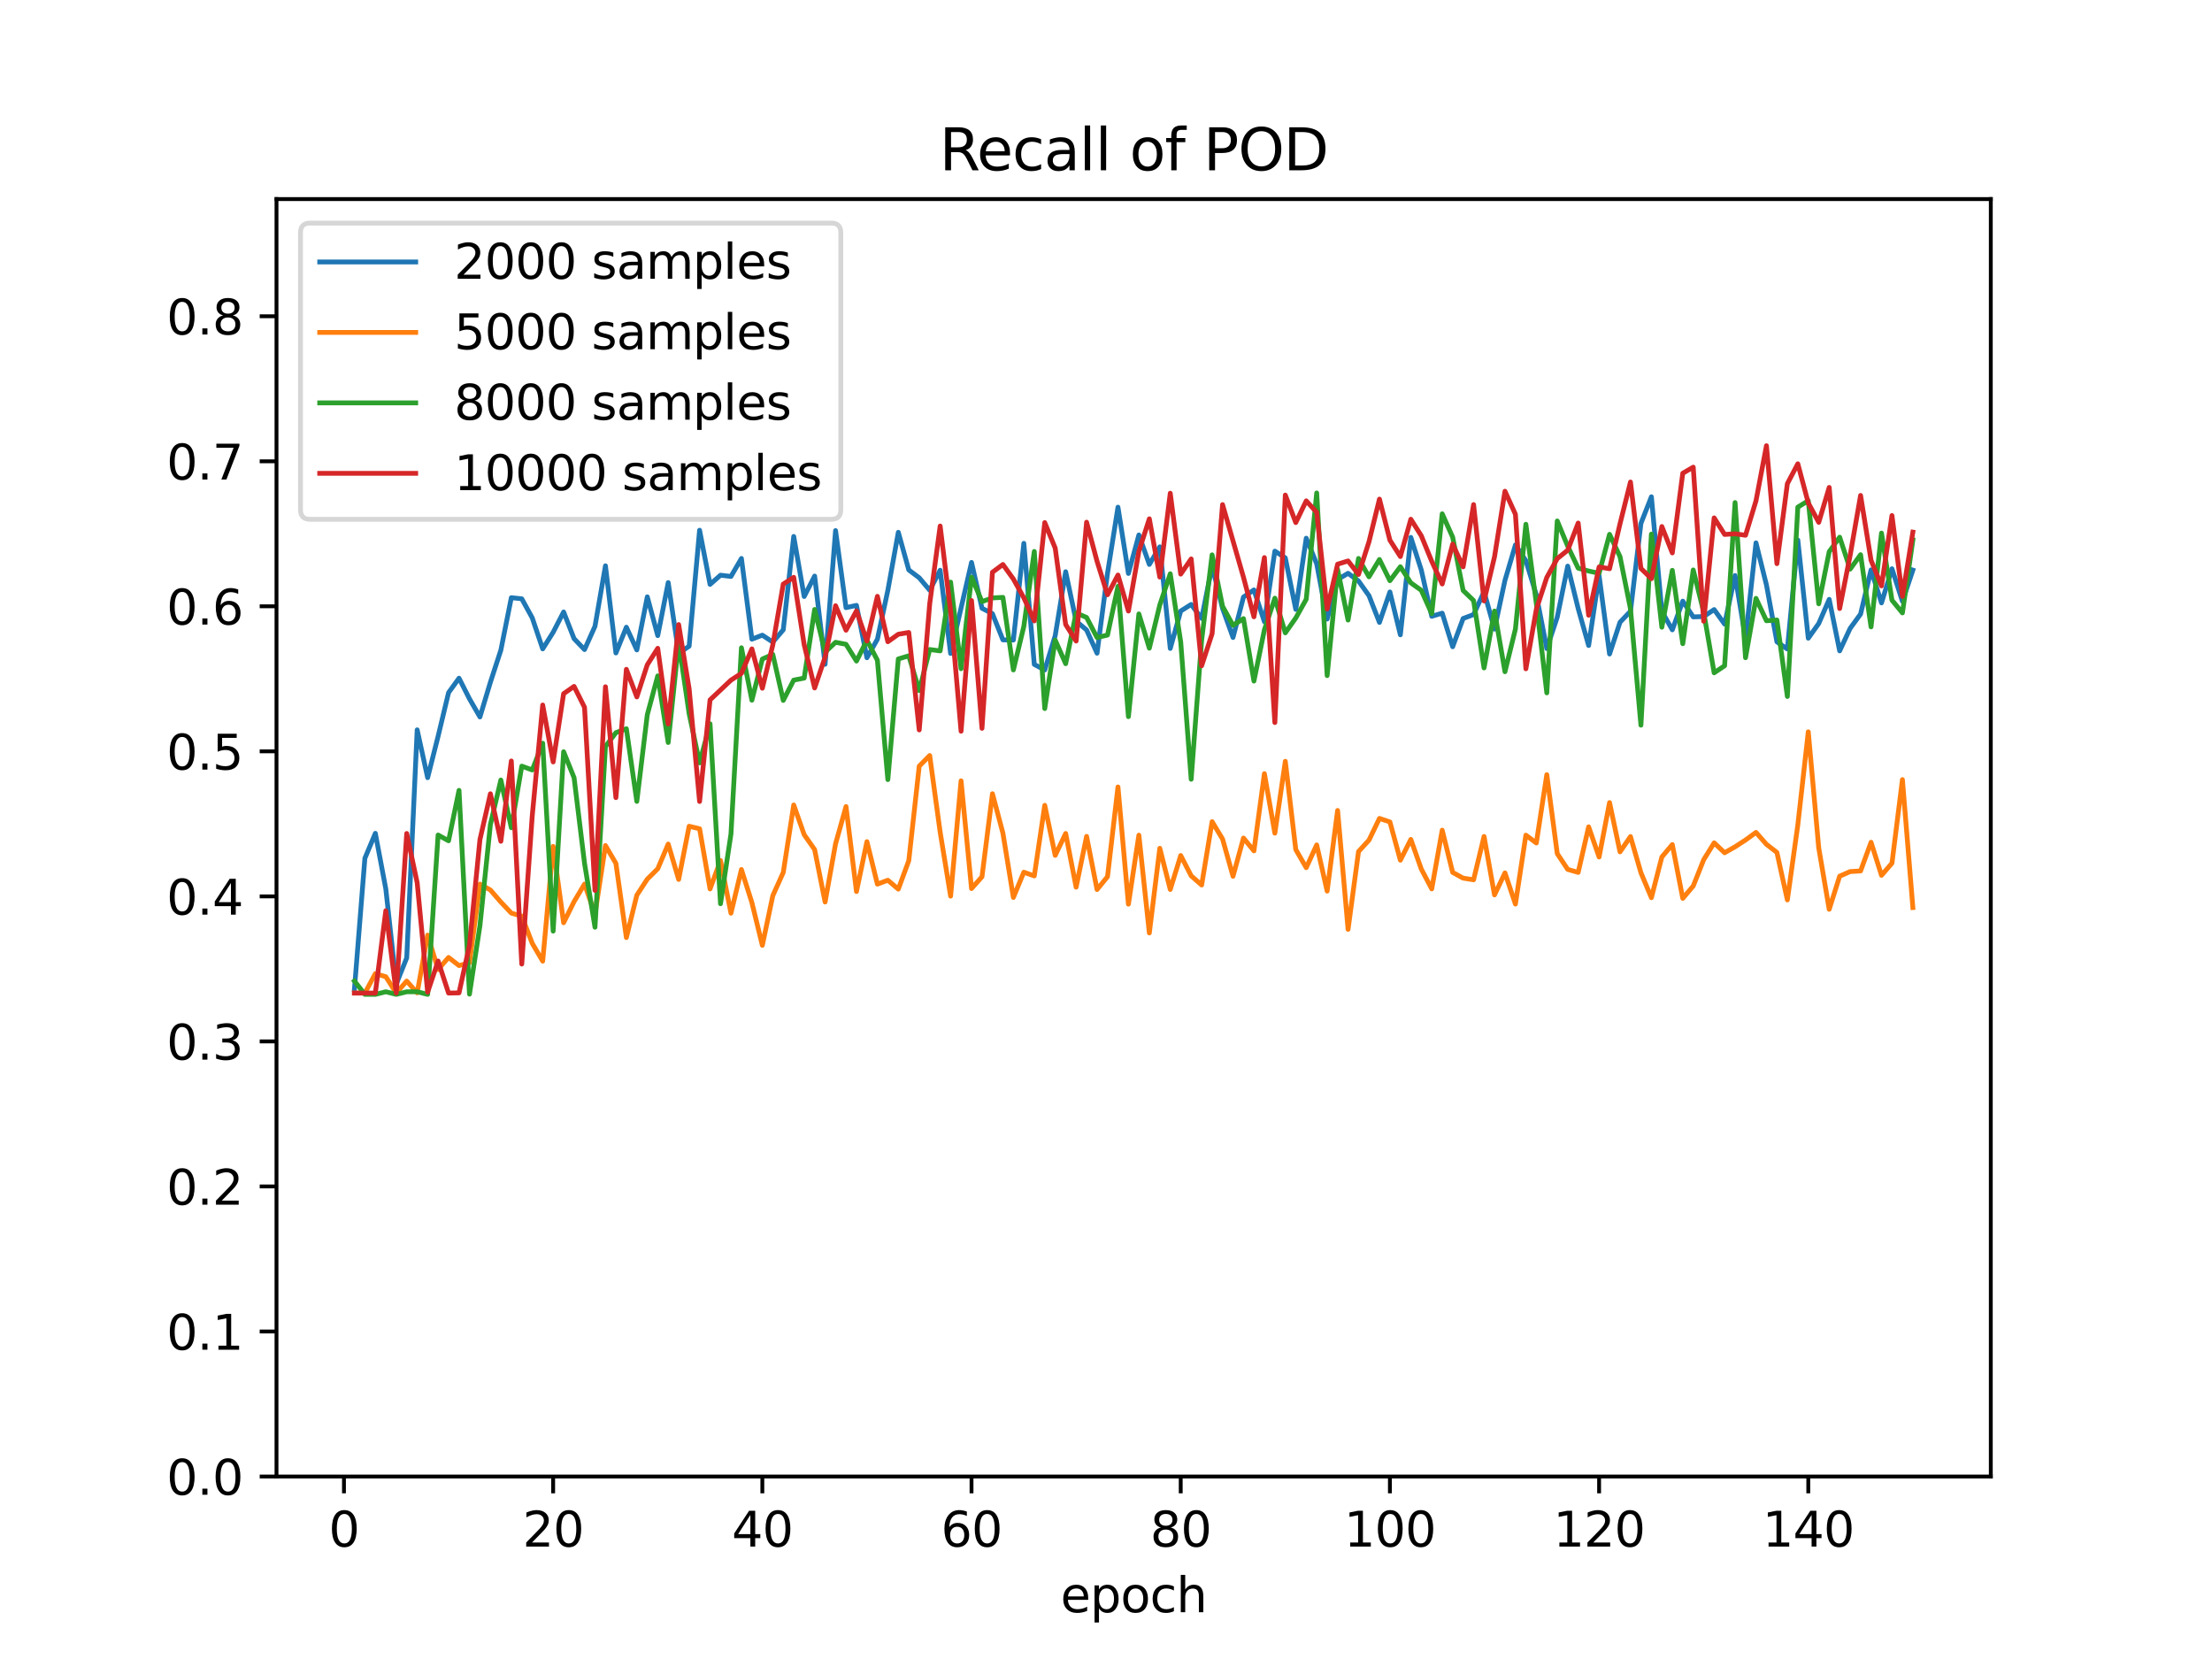<?xml version="1.0" encoding="utf-8" standalone="no"?>
<!DOCTYPE svg PUBLIC "-//W3C//DTD SVG 1.1//EN"
  "http://www.w3.org/Graphics/SVG/1.1/DTD/svg11.dtd">
<svg xmlns:xlink="http://www.w3.org/1999/xlink" width="460.8pt" height="345.6pt" viewBox="0 0 460.8 345.6" xmlns="http://www.w3.org/2000/svg" version="1.1">
 <defs>
  <style type="text/css">*{stroke-linejoin: round; stroke-linecap: butt}</style>
 </defs>
 <g id="figure_1">
  <g id="patch_1">
   <path d="M 0 345.6 
L 460.8 345.6 
L 460.8 0 
L 0 0 
z
" style="fill: #ffffff"/>
  </g>
  <g id="axes_1">
   <g id="patch_2">
    <path d="M 57.6 307.584 
L 414.72 307.584 
L 414.72 41.472 
L 57.6 41.472 
z
" style="fill: #ffffff"/>
   </g>
   <g id="matplotlib.axis_1">
    <g id="xtick_1">
     <g id="line2d_1">
      <defs>
       <path id="m20393d46fd" d="M 0 0 
L 0 3.5 
" style="stroke: #000000; stroke-width: 0.8"/>
      </defs>
      <g>
       <use xlink:href="#m20393d46fd" x="71.654" y="307.584" style="stroke: #000000; stroke-width: 0.8"/>
      </g>
     </g>
     <g id="text_1">
      <!-- 0 -->
      <g transform="translate(68.473 322.182) scale(0.1 -0.1)">
       <defs>
        <path id="DejaVuSans-30" d="M 2034 4250 
Q 1547 4250 1301 3770 
Q 1056 3291 1056 2328 
Q 1056 1369 1301 889 
Q 1547 409 2034 409 
Q 2525 409 2770 889 
Q 3016 1369 3016 2328 
Q 3016 3291 2770 3770 
Q 2525 4250 2034 4250 
z
M 2034 4750 
Q 2819 4750 3233 4129 
Q 3647 3509 3647 2328 
Q 3647 1150 3233 529 
Q 2819 -91 2034 -91 
Q 1250 -91 836 529 
Q 422 1150 422 2328 
Q 422 3509 836 4129 
Q 1250 4750 2034 4750 
z
" transform="scale(0.016)"/>
       </defs>
       <use xlink:href="#DejaVuSans-30"/>
      </g>
     </g>
    </g>
    <g id="xtick_2">
     <g id="line2d_2">
      <g>
       <use xlink:href="#m20393d46fd" x="115.232" y="307.584" style="stroke: #000000; stroke-width: 0.8"/>
      </g>
     </g>
     <g id="text_2">
      <!-- 20 -->
      <g transform="translate(108.869 322.182) scale(0.1 -0.1)">
       <defs>
        <path id="DejaVuSans-32" d="M 1228 531 
L 3431 531 
L 3431 0 
L 469 0 
L 469 531 
Q 828 903 1448 1529 
Q 2069 2156 2228 2338 
Q 2531 2678 2651 2914 
Q 2772 3150 2772 3378 
Q 2772 3750 2511 3984 
Q 2250 4219 1831 4219 
Q 1534 4219 1204 4116 
Q 875 4013 500 3803 
L 500 4441 
Q 881 4594 1212 4672 
Q 1544 4750 1819 4750 
Q 2544 4750 2975 4387 
Q 3406 4025 3406 3419 
Q 3406 3131 3298 2873 
Q 3191 2616 2906 2266 
Q 2828 2175 2409 1742 
Q 1991 1309 1228 531 
z
" transform="scale(0.016)"/>
       </defs>
       <use xlink:href="#DejaVuSans-32"/>
       <use xlink:href="#DejaVuSans-30" x="63.623"/>
      </g>
     </g>
    </g>
    <g id="xtick_3">
     <g id="line2d_3">
      <g>
       <use xlink:href="#m20393d46fd" x="158.809" y="307.584" style="stroke: #000000; stroke-width: 0.8"/>
      </g>
     </g>
     <g id="text_3">
      <!-- 40 -->
      <g transform="translate(152.447 322.182) scale(0.1 -0.1)">
       <defs>
        <path id="DejaVuSans-34" d="M 2419 4116 
L 825 1625 
L 2419 1625 
L 2419 4116 
z
M 2253 4666 
L 3047 4666 
L 3047 1625 
L 3713 1625 
L 3713 1100 
L 3047 1100 
L 3047 0 
L 2419 0 
L 2419 1100 
L 313 1100 
L 313 1709 
L 2253 4666 
z
" transform="scale(0.016)"/>
       </defs>
       <use xlink:href="#DejaVuSans-34"/>
       <use xlink:href="#DejaVuSans-30" x="63.623"/>
      </g>
     </g>
    </g>
    <g id="xtick_4">
     <g id="line2d_4">
      <g>
       <use xlink:href="#m20393d46fd" x="202.387" y="307.584" style="stroke: #000000; stroke-width: 0.8"/>
      </g>
     </g>
     <g id="text_4">
      <!-- 60 -->
      <g transform="translate(196.025 322.182) scale(0.1 -0.1)">
       <defs>
        <path id="DejaVuSans-36" d="M 2113 2584 
Q 1688 2584 1439 2293 
Q 1191 2003 1191 1497 
Q 1191 994 1439 701 
Q 1688 409 2113 409 
Q 2538 409 2786 701 
Q 3034 994 3034 1497 
Q 3034 2003 2786 2293 
Q 2538 2584 2113 2584 
z
M 3366 4563 
L 3366 3988 
Q 3128 4100 2886 4159 
Q 2644 4219 2406 4219 
Q 1781 4219 1451 3797 
Q 1122 3375 1075 2522 
Q 1259 2794 1537 2939 
Q 1816 3084 2150 3084 
Q 2853 3084 3261 2657 
Q 3669 2231 3669 1497 
Q 3669 778 3244 343 
Q 2819 -91 2113 -91 
Q 1303 -91 875 529 
Q 447 1150 447 2328 
Q 447 3434 972 4092 
Q 1497 4750 2381 4750 
Q 2619 4750 2861 4703 
Q 3103 4656 3366 4563 
z
" transform="scale(0.016)"/>
       </defs>
       <use xlink:href="#DejaVuSans-36"/>
       <use xlink:href="#DejaVuSans-30" x="63.623"/>
      </g>
     </g>
    </g>
    <g id="xtick_5">
     <g id="line2d_5">
      <g>
       <use xlink:href="#m20393d46fd" x="245.965" y="307.584" style="stroke: #000000; stroke-width: 0.8"/>
      </g>
     </g>
     <g id="text_5">
      <!-- 80 -->
      <g transform="translate(239.603 322.182) scale(0.1 -0.1)">
       <defs>
        <path id="DejaVuSans-38" d="M 2034 2216 
Q 1584 2216 1326 1975 
Q 1069 1734 1069 1313 
Q 1069 891 1326 650 
Q 1584 409 2034 409 
Q 2484 409 2743 651 
Q 3003 894 3003 1313 
Q 3003 1734 2745 1975 
Q 2488 2216 2034 2216 
z
M 1403 2484 
Q 997 2584 770 2862 
Q 544 3141 544 3541 
Q 544 4100 942 4425 
Q 1341 4750 2034 4750 
Q 2731 4750 3128 4425 
Q 3525 4100 3525 3541 
Q 3525 3141 3298 2862 
Q 3072 2584 2669 2484 
Q 3125 2378 3379 2068 
Q 3634 1759 3634 1313 
Q 3634 634 3220 271 
Q 2806 -91 2034 -91 
Q 1263 -91 848 271 
Q 434 634 434 1313 
Q 434 1759 690 2068 
Q 947 2378 1403 2484 
z
M 1172 3481 
Q 1172 3119 1398 2916 
Q 1625 2713 2034 2713 
Q 2441 2713 2670 2916 
Q 2900 3119 2900 3481 
Q 2900 3844 2670 4047 
Q 2441 4250 2034 4250 
Q 1625 4250 1398 4047 
Q 1172 3844 1172 3481 
z
" transform="scale(0.016)"/>
       </defs>
       <use xlink:href="#DejaVuSans-38"/>
       <use xlink:href="#DejaVuSans-30" x="63.623"/>
      </g>
     </g>
    </g>
    <g id="xtick_6">
     <g id="line2d_6">
      <g>
       <use xlink:href="#m20393d46fd" x="289.543" y="307.584" style="stroke: #000000; stroke-width: 0.8"/>
      </g>
     </g>
     <g id="text_6">
      <!-- 100 -->
      <g transform="translate(279.999 322.182) scale(0.1 -0.1)">
       <defs>
        <path id="DejaVuSans-31" d="M 794 531 
L 1825 531 
L 1825 4091 
L 703 3866 
L 703 4441 
L 1819 4666 
L 2450 4666 
L 2450 531 
L 3481 531 
L 3481 0 
L 794 0 
L 794 531 
z
" transform="scale(0.016)"/>
       </defs>
       <use xlink:href="#DejaVuSans-31"/>
       <use xlink:href="#DejaVuSans-30" x="63.623"/>
       <use xlink:href="#DejaVuSans-30" x="127.246"/>
      </g>
     </g>
    </g>
    <g id="xtick_7">
     <g id="line2d_7">
      <g>
       <use xlink:href="#m20393d46fd" x="333.121" y="307.584" style="stroke: #000000; stroke-width: 0.8"/>
      </g>
     </g>
     <g id="text_7">
      <!-- 120 -->
      <g transform="translate(323.577 322.182) scale(0.1 -0.1)">
       <use xlink:href="#DejaVuSans-31"/>
       <use xlink:href="#DejaVuSans-32" x="63.623"/>
       <use xlink:href="#DejaVuSans-30" x="127.246"/>
      </g>
     </g>
    </g>
    <g id="xtick_8">
     <g id="line2d_8">
      <g>
       <use xlink:href="#m20393d46fd" x="376.698" y="307.584" style="stroke: #000000; stroke-width: 0.8"/>
      </g>
     </g>
     <g id="text_8">
      <!-- 140 -->
      <g transform="translate(367.155 322.182) scale(0.1 -0.1)">
       <use xlink:href="#DejaVuSans-31"/>
       <use xlink:href="#DejaVuSans-34" x="63.623"/>
       <use xlink:href="#DejaVuSans-30" x="127.246"/>
      </g>
     </g>
    </g>
    <g id="text_9">
     <!-- epoch -->
     <g transform="translate(220.932 335.861) scale(0.1 -0.1)">
      <defs>
       <path id="DejaVuSans-65" d="M 3597 1894 
L 3597 1613 
L 953 1613 
Q 991 1019 1311 708 
Q 1631 397 2203 397 
Q 2534 397 2845 478 
Q 3156 559 3463 722 
L 3463 178 
Q 3153 47 2828 -22 
Q 2503 -91 2169 -91 
Q 1331 -91 842 396 
Q 353 884 353 1716 
Q 353 2575 817 3079 
Q 1281 3584 2069 3584 
Q 2775 3584 3186 3129 
Q 3597 2675 3597 1894 
z
M 3022 2063 
Q 3016 2534 2758 2815 
Q 2500 3097 2075 3097 
Q 1594 3097 1305 2825 
Q 1016 2553 972 2059 
L 3022 2063 
z
" transform="scale(0.016)"/>
       <path id="DejaVuSans-70" d="M 1159 525 
L 1159 -1331 
L 581 -1331 
L 581 3500 
L 1159 3500 
L 1159 2969 
Q 1341 3281 1617 3432 
Q 1894 3584 2278 3584 
Q 2916 3584 3314 3078 
Q 3713 2572 3713 1747 
Q 3713 922 3314 415 
Q 2916 -91 2278 -91 
Q 1894 -91 1617 61 
Q 1341 213 1159 525 
z
M 3116 1747 
Q 3116 2381 2855 2742 
Q 2594 3103 2138 3103 
Q 1681 3103 1420 2742 
Q 1159 2381 1159 1747 
Q 1159 1113 1420 752 
Q 1681 391 2138 391 
Q 2594 391 2855 752 
Q 3116 1113 3116 1747 
z
" transform="scale(0.016)"/>
       <path id="DejaVuSans-6f" d="M 1959 3097 
Q 1497 3097 1228 2736 
Q 959 2375 959 1747 
Q 959 1119 1226 758 
Q 1494 397 1959 397 
Q 2419 397 2687 759 
Q 2956 1122 2956 1747 
Q 2956 2369 2687 2733 
Q 2419 3097 1959 3097 
z
M 1959 3584 
Q 2709 3584 3137 3096 
Q 3566 2609 3566 1747 
Q 3566 888 3137 398 
Q 2709 -91 1959 -91 
Q 1206 -91 779 398 
Q 353 888 353 1747 
Q 353 2609 779 3096 
Q 1206 3584 1959 3584 
z
" transform="scale(0.016)"/>
       <path id="DejaVuSans-63" d="M 3122 3366 
L 3122 2828 
Q 2878 2963 2633 3030 
Q 2388 3097 2138 3097 
Q 1578 3097 1268 2742 
Q 959 2388 959 1747 
Q 959 1106 1268 751 
Q 1578 397 2138 397 
Q 2388 397 2633 464 
Q 2878 531 3122 666 
L 3122 134 
Q 2881 22 2623 -34 
Q 2366 -91 2075 -91 
Q 1284 -91 818 406 
Q 353 903 353 1747 
Q 353 2603 823 3093 
Q 1294 3584 2113 3584 
Q 2378 3584 2631 3529 
Q 2884 3475 3122 3366 
z
" transform="scale(0.016)"/>
       <path id="DejaVuSans-68" d="M 3513 2113 
L 3513 0 
L 2938 0 
L 2938 2094 
Q 2938 2591 2744 2837 
Q 2550 3084 2163 3084 
Q 1697 3084 1428 2787 
Q 1159 2491 1159 1978 
L 1159 0 
L 581 0 
L 581 4863 
L 1159 4863 
L 1159 2956 
Q 1366 3272 1645 3428 
Q 1925 3584 2291 3584 
Q 2894 3584 3203 3211 
Q 3513 2838 3513 2113 
z
" transform="scale(0.016)"/>
      </defs>
      <use xlink:href="#DejaVuSans-65"/>
      <use xlink:href="#DejaVuSans-70" x="61.523"/>
      <use xlink:href="#DejaVuSans-6f" x="125"/>
      <use xlink:href="#DejaVuSans-63" x="186.182"/>
      <use xlink:href="#DejaVuSans-68" x="241.162"/>
     </g>
    </g>
   </g>
   <g id="matplotlib.axis_2">
    <g id="ytick_1">
     <g id="line2d_9">
      <defs>
       <path id="m2e37cea7d6" d="M 0 0 
L -3.5 0 
" style="stroke: #000000; stroke-width: 0.8"/>
      </defs>
      <g>
       <use xlink:href="#m2e37cea7d6" x="57.6" y="307.584" style="stroke: #000000; stroke-width: 0.8"/>
      </g>
     </g>
     <g id="text_10">
      <!-- 0.0 -->
      <g transform="translate(34.697 311.383) scale(0.1 -0.1)">
       <defs>
        <path id="DejaVuSans-2e" d="M 684 794 
L 1344 794 
L 1344 0 
L 684 0 
L 684 794 
z
" transform="scale(0.016)"/>
       </defs>
       <use xlink:href="#DejaVuSans-30"/>
       <use xlink:href="#DejaVuSans-2e" x="63.623"/>
       <use xlink:href="#DejaVuSans-30" x="95.41"/>
      </g>
     </g>
    </g>
    <g id="ytick_2">
     <g id="line2d_10">
      <g>
       <use xlink:href="#m2e37cea7d6" x="57.6" y="277.371" style="stroke: #000000; stroke-width: 0.8"/>
      </g>
     </g>
     <g id="text_11">
      <!-- 0.1 -->
      <g transform="translate(34.697 281.17) scale(0.1 -0.1)">
       <use xlink:href="#DejaVuSans-30"/>
       <use xlink:href="#DejaVuSans-2e" x="63.623"/>
       <use xlink:href="#DejaVuSans-31" x="95.41"/>
      </g>
     </g>
    </g>
    <g id="ytick_3">
     <g id="line2d_11">
      <g>
       <use xlink:href="#m2e37cea7d6" x="57.6" y="247.158" style="stroke: #000000; stroke-width: 0.8"/>
      </g>
     </g>
     <g id="text_12">
      <!-- 0.2 -->
      <g transform="translate(34.697 250.957) scale(0.1 -0.1)">
       <use xlink:href="#DejaVuSans-30"/>
       <use xlink:href="#DejaVuSans-2e" x="63.623"/>
       <use xlink:href="#DejaVuSans-32" x="95.41"/>
      </g>
     </g>
    </g>
    <g id="ytick_4">
     <g id="line2d_12">
      <g>
       <use xlink:href="#m2e37cea7d6" x="57.6" y="216.945" style="stroke: #000000; stroke-width: 0.8"/>
      </g>
     </g>
     <g id="text_13">
      <!-- 0.3 -->
      <g transform="translate(34.697 220.744) scale(0.1 -0.1)">
       <defs>
        <path id="DejaVuSans-33" d="M 2597 2516 
Q 3050 2419 3304 2112 
Q 3559 1806 3559 1356 
Q 3559 666 3084 287 
Q 2609 -91 1734 -91 
Q 1441 -91 1130 -33 
Q 819 25 488 141 
L 488 750 
Q 750 597 1062 519 
Q 1375 441 1716 441 
Q 2309 441 2620 675 
Q 2931 909 2931 1356 
Q 2931 1769 2642 2001 
Q 2353 2234 1838 2234 
L 1294 2234 
L 1294 2753 
L 1863 2753 
Q 2328 2753 2575 2939 
Q 2822 3125 2822 3475 
Q 2822 3834 2567 4026 
Q 2313 4219 1838 4219 
Q 1578 4219 1281 4162 
Q 984 4106 628 3988 
L 628 4550 
Q 988 4650 1302 4700 
Q 1616 4750 1894 4750 
Q 2613 4750 3031 4423 
Q 3450 4097 3450 3541 
Q 3450 3153 3228 2886 
Q 3006 2619 2597 2516 
z
" transform="scale(0.016)"/>
       </defs>
       <use xlink:href="#DejaVuSans-30"/>
       <use xlink:href="#DejaVuSans-2e" x="63.623"/>
       <use xlink:href="#DejaVuSans-33" x="95.41"/>
      </g>
     </g>
    </g>
    <g id="ytick_5">
     <g id="line2d_13">
      <g>
       <use xlink:href="#m2e37cea7d6" x="57.6" y="186.732" style="stroke: #000000; stroke-width: 0.8"/>
      </g>
     </g>
     <g id="text_14">
      <!-- 0.4 -->
      <g transform="translate(34.697 190.532) scale(0.1 -0.1)">
       <use xlink:href="#DejaVuSans-30"/>
       <use xlink:href="#DejaVuSans-2e" x="63.623"/>
       <use xlink:href="#DejaVuSans-34" x="95.41"/>
      </g>
     </g>
    </g>
    <g id="ytick_6">
     <g id="line2d_14">
      <g>
       <use xlink:href="#m2e37cea7d6" x="57.6" y="156.519" style="stroke: #000000; stroke-width: 0.8"/>
      </g>
     </g>
     <g id="text_15">
      <!-- 0.5 -->
      <g transform="translate(34.697 160.319) scale(0.1 -0.1)">
       <defs>
        <path id="DejaVuSans-35" d="M 691 4666 
L 3169 4666 
L 3169 4134 
L 1269 4134 
L 1269 2991 
Q 1406 3038 1543 3061 
Q 1681 3084 1819 3084 
Q 2600 3084 3056 2656 
Q 3513 2228 3513 1497 
Q 3513 744 3044 326 
Q 2575 -91 1722 -91 
Q 1428 -91 1123 -41 
Q 819 9 494 109 
L 494 744 
Q 775 591 1075 516 
Q 1375 441 1709 441 
Q 2250 441 2565 725 
Q 2881 1009 2881 1497 
Q 2881 1984 2565 2268 
Q 2250 2553 1709 2553 
Q 1456 2553 1204 2497 
Q 953 2441 691 2322 
L 691 4666 
z
" transform="scale(0.016)"/>
       </defs>
       <use xlink:href="#DejaVuSans-30"/>
       <use xlink:href="#DejaVuSans-2e" x="63.623"/>
       <use xlink:href="#DejaVuSans-35" x="95.41"/>
      </g>
     </g>
    </g>
    <g id="ytick_7">
     <g id="line2d_15">
      <g>
       <use xlink:href="#m2e37cea7d6" x="57.6" y="126.306" style="stroke: #000000; stroke-width: 0.8"/>
      </g>
     </g>
     <g id="text_16">
      <!-- 0.6 -->
      <g transform="translate(34.697 130.106) scale(0.1 -0.1)">
       <use xlink:href="#DejaVuSans-30"/>
       <use xlink:href="#DejaVuSans-2e" x="63.623"/>
       <use xlink:href="#DejaVuSans-36" x="95.41"/>
      </g>
     </g>
    </g>
    <g id="ytick_8">
     <g id="line2d_16">
      <g>
       <use xlink:href="#m2e37cea7d6" x="57.6" y="96.094" style="stroke: #000000; stroke-width: 0.8"/>
      </g>
     </g>
     <g id="text_17">
      <!-- 0.7 -->
      <g transform="translate(34.697 99.893) scale(0.1 -0.1)">
       <defs>
        <path id="DejaVuSans-37" d="M 525 4666 
L 3525 4666 
L 3525 4397 
L 1831 0 
L 1172 0 
L 2766 4134 
L 525 4134 
L 525 4666 
z
" transform="scale(0.016)"/>
       </defs>
       <use xlink:href="#DejaVuSans-30"/>
       <use xlink:href="#DejaVuSans-2e" x="63.623"/>
       <use xlink:href="#DejaVuSans-37" x="95.41"/>
      </g>
     </g>
    </g>
    <g id="ytick_9">
     <g id="line2d_17">
      <g>
       <use xlink:href="#m2e37cea7d6" x="57.6" y="65.881" style="stroke: #000000; stroke-width: 0.8"/>
      </g>
     </g>
     <g id="text_18">
      <!-- 0.8 -->
      <g transform="translate(34.697 69.68) scale(0.1 -0.1)">
       <use xlink:href="#DejaVuSans-30"/>
       <use xlink:href="#DejaVuSans-2e" x="63.623"/>
       <use xlink:href="#DejaVuSans-38" x="95.41"/>
      </g>
     </g>
    </g>
   </g>
   <g id="line2d_18">
    <path d="M 73.833 206.092 
L 76.012 178.797 
L 78.191 173.595 
L 80.369 185.167 
L 82.548 204.988 
L 84.727 199.542 
L 86.906 152.038 
L 89.085 162.006 
L 91.264 153.387 
L 93.443 144.291 
L 95.622 141.279 
L 97.801 145.581 
L 99.979 149.357 
L 102.158 142.122 
L 104.337 135.436 
L 106.516 124.507 
L 108.695 124.742 
L 110.874 128.71 
L 113.053 135.177 
L 115.232 131.714 
L 117.411 127.485 
L 119.589 133.048 
L 121.768 135.32 
L 123.947 130.462 
L 126.126 117.863 
L 128.305 136.024 
L 130.484 130.658 
L 132.663 135.392 
L 134.842 124.334 
L 137.021 132.412 
L 139.199 121.362 
L 141.378 136.107 
L 143.557 134.611 
L 145.736 110.455 
L 147.915 121.742 
L 150.094 119.823 
L 152.273 120.083 
L 154.452 116.336 
L 156.631 133.155 
L 158.809 132.315 
L 160.988 133.757 
L 163.167 131.2 
L 165.346 111.752 
L 167.525 124.263 
L 169.704 120.005 
L 171.883 138.381 
L 174.062 110.529 
L 176.241 126.585 
L 178.419 126.111 
L 180.598 137.023 
L 182.777 133.167 
L 184.956 122.963 
L 187.135 110.887 
L 189.314 118.725 
L 191.493 120.365 
L 193.672 122.951 
L 195.851 118.79 
L 198.029 136.127 
L 202.387 117.161 
L 204.566 126.71 
L 206.745 127.843 
L 208.924 133.297 
L 211.103 133.333 
L 213.282 113.183 
L 215.461 138.408 
L 217.639 139.575 
L 219.818 132.422 
L 221.997 119.103 
L 224.176 129.396 
L 226.355 131.238 
L 228.534 136.077 
L 230.713 119.435 
L 232.892 105.655 
L 235.071 119.463 
L 237.249 111.44 
L 239.428 117.583 
L 241.607 113.917 
L 243.786 135.082 
L 245.965 127.29 
L 248.144 125.916 
L 250.323 128.822 
L 252.502 117.936 
L 254.681 126.75 
L 256.859 132.803 
L 259.038 124.376 
L 261.217 122.893 
L 263.396 129.514 
L 265.575 114.808 
L 267.754 116.215 
L 269.933 126.944 
L 272.112 112.116 
L 274.291 117.457 
L 276.469 128.961 
L 278.648 120.735 
L 280.827 119.428 
L 283.006 121.034 
L 285.185 124.092 
L 287.364 129.663 
L 289.543 123.315 
L 291.722 132.244 
L 293.901 111.949 
L 296.079 118.741 
L 298.258 128.388 
L 300.437 127.735 
L 302.616 134.731 
L 304.795 128.845 
L 306.974 128.026 
L 309.153 123.269 
L 311.332 131.055 
L 313.511 120.894 
L 315.689 113.524 
L 317.868 116.794 
L 320.047 123.947 
L 322.226 135.113 
L 324.405 128.559 
L 326.584 117.932 
L 328.763 126.779 
L 330.942 134.473 
L 333.121 119.908 
L 335.299 136.244 
L 337.478 129.621 
L 339.657 127.339 
L 341.836 109.028 
L 344.015 103.489 
L 346.194 127.352 
L 348.373 131.21 
L 350.552 125.229 
L 352.731 128.509 
L 354.909 128.435 
L 357.088 126.985 
L 359.267 130.015 
L 361.446 119.894 
L 363.625 133.01 
L 365.804 113.086 
L 367.983 121.85 
L 370.162 133.705 
L 372.341 135.207 
L 374.519 112.504 
L 376.698 132.951 
L 378.877 129.882 
L 381.056 124.859 
L 383.235 135.589 
L 385.414 130.904 
L 387.593 127.921 
L 389.772 118.717 
L 391.951 125.596 
L 394.129 118.482 
L 396.308 125.267 
L 398.487 118.765 
L 398.487 118.765 
" clip-path="url(#p3577f43dda)" style="fill: none; stroke: #1f77b4; stroke-linecap: square"/>
   </g>
   <g id="line2d_19">
    <path d="M 73.833 206.874 
L 76.012 206.874 
L 78.191 202.827 
L 80.369 203.465 
L 82.548 206.874 
L 84.727 204.376 
L 86.906 206.826 
L 89.085 194.803 
L 91.264 201.971 
L 93.443 199.453 
L 95.622 201.146 
L 97.801 200.576 
L 99.979 184.175 
L 102.158 185.402 
L 104.337 187.914 
L 106.516 190.216 
L 108.695 190.844 
L 110.874 196.511 
L 113.053 200.226 
L 115.232 176.325 
L 117.411 192.226 
L 119.589 187.827 
L 121.768 184.171 
L 123.947 190.433 
L 126.126 176.141 
L 128.305 179.86 
L 130.484 195.316 
L 132.663 186.484 
L 134.842 183.139 
L 137.021 180.98 
L 139.199 175.83 
L 141.378 183.204 
L 143.557 172.123 
L 145.736 172.645 
L 147.915 185.184 
L 150.094 179.253 
L 152.273 190.237 
L 154.452 181.137 
L 156.631 188.024 
L 158.809 196.938 
L 160.988 186.588 
L 163.167 181.745 
L 165.346 167.689 
L 167.525 173.878 
L 169.704 176.985 
L 171.883 187.901 
L 174.062 175.782 
L 176.241 168.016 
L 178.419 185.724 
L 180.598 175.33 
L 182.777 184.182 
L 184.956 183.366 
L 187.135 185.221 
L 189.314 179.301 
L 191.493 159.597 
L 193.672 157.39 
L 195.851 173.345 
L 198.029 186.68 
L 200.208 162.661 
L 202.387 185.1 
L 204.566 182.644 
L 206.745 165.347 
L 208.924 173.553 
L 211.103 186.96 
L 213.282 181.694 
L 215.461 182.474 
L 217.639 167.768 
L 219.818 178.192 
L 221.997 173.631 
L 224.176 184.814 
L 226.355 174.233 
L 228.534 185.306 
L 230.713 182.627 
L 232.892 163.934 
L 235.071 188.353 
L 237.249 173.976 
L 239.428 194.355 
L 241.607 176.712 
L 243.786 185.29 
L 245.965 178.22 
L 248.144 182.448 
L 250.323 184.366 
L 252.502 171.163 
L 254.681 174.78 
L 256.859 182.544 
L 259.038 174.577 
L 261.217 177.254 
L 263.396 161.167 
L 265.575 173.561 
L 267.754 158.59 
L 269.933 176.972 
L 272.112 180.753 
L 274.291 176.012 
L 276.469 185.631 
L 278.648 168.835 
L 280.827 193.603 
L 283.006 177.39 
L 285.185 175.014 
L 287.364 170.492 
L 289.543 171.226 
L 291.722 179.194 
L 293.901 174.867 
L 296.079 181.034 
L 298.258 185.17 
L 300.437 172.94 
L 302.616 181.735 
L 304.795 182.931 
L 306.974 183.276 
L 309.153 174.252 
L 311.332 186.428 
L 313.511 181.838 
L 315.689 188.337 
L 317.868 173.979 
L 320.047 175.611 
L 322.226 161.375 
L 324.405 177.833 
L 326.584 181.111 
L 328.763 181.738 
L 330.942 172.246 
L 333.121 178.528 
L 335.299 167.188 
L 337.478 177.456 
L 339.657 174.276 
L 341.836 181.81 
L 344.015 187.004 
L 346.194 178.53 
L 348.373 175.933 
L 350.552 187.147 
L 352.731 184.571 
L 354.909 179.1 
L 357.088 175.582 
L 359.267 177.642 
L 361.446 176.403 
L 363.625 174.992 
L 365.804 173.404 
L 367.983 175.885 
L 370.162 177.577 
L 372.341 187.472 
L 374.519 171.843 
L 376.698 152.449 
L 378.877 176.64 
L 381.056 189.423 
L 383.235 182.53 
L 385.414 181.563 
L 387.593 181.438 
L 389.772 175.456 
L 391.951 182.35 
L 394.129 179.819 
L 396.308 162.407 
L 398.487 189.061 
L 398.487 189.061 
" clip-path="url(#p3577f43dda)" style="fill: none; stroke: #ff7f0e; stroke-linecap: square"/>
   </g>
   <g id="line2d_20">
    <path d="M 73.833 204.371 
L 76.012 207.148 
L 78.191 207.148 
L 80.369 206.601 
L 82.548 207.148 
L 84.727 206.601 
L 86.906 206.601 
L 89.085 207.148 
L 91.264 173.949 
L 93.443 175.154 
L 95.622 164.65 
L 97.801 207.101 
L 99.979 192.843 
L 102.158 171.762 
L 104.337 162.494 
L 106.516 172.431 
L 108.695 159.597 
L 110.874 160.4 
L 113.053 154.829 
L 115.232 193.969 
L 117.411 156.601 
L 119.589 162.006 
L 121.768 179.833 
L 123.947 193.163 
L 126.126 155.508 
L 128.305 152.626 
L 130.484 151.811 
L 132.663 166.945 
L 134.842 148.901 
L 137.021 140.793 
L 139.199 154.677 
L 141.378 133.8 
L 143.557 148.669 
L 145.736 158.923 
L 147.915 150.777 
L 150.094 188.265 
L 152.273 173.737 
L 154.452 134.94 
L 156.631 145.866 
L 158.809 137.291 
L 160.988 136.324 
L 163.167 145.91 
L 165.346 141.679 
L 167.525 141.259 
L 169.704 126.965 
L 171.883 135.858 
L 174.062 133.803 
L 176.241 134.217 
L 178.419 137.713 
L 180.598 133.363 
L 182.777 137.546 
L 184.956 162.404 
L 187.135 137.271 
L 189.314 136.616 
L 191.493 143.864 
L 193.672 135.304 
L 195.851 135.594 
L 198.029 121.263 
L 200.208 139.309 
L 202.387 120.241 
L 204.566 125.325 
L 206.745 124.559 
L 208.924 124.443 
L 211.103 139.561 
L 213.282 130.489 
L 215.461 114.88 
L 217.639 147.603 
L 219.818 133.349 
L 221.997 138.26 
L 224.176 127.691 
L 226.355 128.629 
L 228.534 132.808 
L 230.713 132.295 
L 232.892 122.141 
L 235.071 149.289 
L 237.249 127.889 
L 239.428 135.029 
L 241.607 126.023 
L 243.786 119.524 
L 245.965 133.734 
L 248.144 162.336 
L 250.323 133.366 
L 252.502 115.581 
L 254.681 126.302 
L 256.859 130.269 
L 259.038 128.87 
L 261.217 141.882 
L 263.396 131.204 
L 265.575 124.61 
L 267.754 131.837 
L 269.933 128.736 
L 272.112 124.837 
L 274.291 102.69 
L 276.469 140.738 
L 278.648 118.612 
L 280.827 129.17 
L 283.006 116.334 
L 285.185 120.161 
L 287.364 116.551 
L 289.543 120.972 
L 291.722 118.065 
L 293.901 121.419 
L 296.079 122.969 
L 298.258 127.842 
L 300.437 107.033 
L 302.616 111.9 
L 304.795 122.996 
L 306.974 125.099 
L 309.153 139.142 
L 311.332 127.292 
L 313.511 139.934 
L 315.689 131.047 
L 317.868 109.214 
L 320.047 125.721 
L 322.226 144.336 
L 324.405 108.525 
L 326.584 113.777 
L 328.763 118.355 
L 330.942 118.954 
L 333.121 119.429 
L 335.299 111.311 
L 337.478 115.963 
L 339.657 126.816 
L 341.836 151.068 
L 344.015 111.267 
L 346.194 130.662 
L 348.373 118.812 
L 350.552 134.095 
L 352.731 118.73 
L 354.909 127.493 
L 357.088 140.16 
L 359.267 138.691 
L 361.446 104.692 
L 363.625 137.013 
L 365.804 124.65 
L 367.983 129.313 
L 370.162 129.152 
L 372.341 145.088 
L 374.519 105.647 
L 376.698 104.308 
L 378.877 125.785 
L 381.056 114.928 
L 383.235 111.906 
L 385.414 118.564 
L 387.593 115.553 
L 389.772 130.592 
L 391.951 111.047 
L 394.129 125.023 
L 396.308 127.678 
L 398.487 112.465 
L 398.487 112.465 
" clip-path="url(#p3577f43dda)" style="fill: none; stroke: #2ca02c; stroke-linecap: square"/>
   </g>
   <g id="line2d_21">
    <path d="M 73.833 206.874 
L 78.191 206.874 
L 80.369 189.719 
L 82.548 206.874 
L 84.727 173.628 
L 86.906 183.887 
L 89.085 206.679 
L 91.264 200.203 
L 93.443 206.874 
L 95.622 206.834 
L 97.801 196.933 
L 99.979 174.912 
L 102.158 165.355 
L 104.337 175.252 
L 106.516 158.528 
L 108.695 200.831 
L 110.874 169.969 
L 113.053 146.866 
L 115.232 158.725 
L 117.411 144.509 
L 119.589 142.988 
L 121.768 147.349 
L 123.947 185.488 
L 126.126 143.064 
L 128.305 166.159 
L 130.484 139.435 
L 132.663 145.184 
L 134.842 138.489 
L 137.021 135.055 
L 139.199 150.808 
L 141.378 130.111 
L 143.557 143.468 
L 145.736 166.964 
L 147.915 145.8 
L 152.273 141.685 
L 154.452 140.277 
L 156.631 135.175 
L 158.809 143.372 
L 160.988 134.356 
L 163.167 121.677 
L 165.346 120.269 
L 167.525 134.311 
L 169.704 143.316 
L 171.883 136.903 
L 174.062 126.18 
L 176.241 131.287 
L 178.419 127.255 
L 180.598 133.534 
L 182.777 124.231 
L 184.956 133.686 
L 187.135 132.123 
L 189.314 131.755 
L 191.493 152.057 
L 193.672 125.805 
L 195.851 109.582 
L 198.029 127.29 
L 200.208 152.328 
L 202.387 125.108 
L 204.566 151.724 
L 206.745 119.209 
L 208.924 117.59 
L 211.103 120.62 
L 213.282 124.532 
L 215.461 129.349 
L 217.639 108.862 
L 219.818 114.183 
L 221.997 130.095 
L 224.176 133.545 
L 226.355 108.782 
L 228.534 116.922 
L 230.713 123.904 
L 232.892 119.787 
L 235.071 127.292 
L 237.249 114.837 
L 239.428 108.076 
L 241.607 120.22 
L 243.786 102.749 
L 245.965 119.601 
L 248.144 116.432 
L 250.323 138.692 
L 252.502 132.012 
L 254.681 105.117 
L 259.038 120.244 
L 261.217 128.491 
L 263.396 116.156 
L 265.575 150.517 
L 267.754 103.129 
L 269.933 108.865 
L 272.112 104.336 
L 274.291 106.721 
L 276.469 126.88 
L 278.648 117.529 
L 280.827 116.857 
L 283.006 119.672 
L 285.185 112.854 
L 287.364 103.976 
L 289.543 112.533 
L 291.722 115.94 
L 293.901 108.165 
L 296.079 111.603 
L 298.258 116.928 
L 300.437 121.654 
L 302.616 113.347 
L 304.795 118.085 
L 306.974 105.112 
L 309.153 125.186 
L 311.332 116.011 
L 313.511 102.333 
L 315.689 107.129 
L 317.868 139.321 
L 320.047 126.929 
L 322.226 120.284 
L 324.405 116.369 
L 326.584 114.614 
L 328.763 108.962 
L 330.942 128.162 
L 333.121 118.103 
L 335.299 118.478 
L 337.478 109.106 
L 339.657 100.41 
L 341.836 118.416 
L 344.015 120.548 
L 346.194 109.686 
L 348.373 115.184 
L 350.552 98.587 
L 352.731 97.319 
L 354.909 129.415 
L 357.088 107.884 
L 359.267 111.332 
L 361.446 111.2 
L 363.625 111.501 
L 365.804 104.331 
L 367.983 92.85 
L 370.162 117.421 
L 372.341 100.749 
L 374.519 96.617 
L 376.698 104.775 
L 378.877 108.814 
L 381.056 101.54 
L 383.235 126.767 
L 385.414 115.713 
L 387.593 103.211 
L 389.772 116.711 
L 391.951 122.052 
L 394.129 107.394 
L 396.308 124.242 
L 398.487 110.849 
L 398.487 110.849 
" clip-path="url(#p3577f43dda)" style="fill: none; stroke: #d62728; stroke-linecap: square"/>
   </g>
   <g id="patch_3">
    <path d="M 57.6 307.584 
L 57.6 41.472 
" style="fill: none; stroke: #000000; stroke-width: 0.8; stroke-linejoin: miter; stroke-linecap: square"/>
   </g>
   <g id="patch_4">
    <path d="M 414.72 307.584 
L 414.72 41.472 
" style="fill: none; stroke: #000000; stroke-width: 0.8; stroke-linejoin: miter; stroke-linecap: square"/>
   </g>
   <g id="patch_5">
    <path d="M 57.6 307.584 
L 414.72 307.584 
" style="fill: none; stroke: #000000; stroke-width: 0.8; stroke-linejoin: miter; stroke-linecap: square"/>
   </g>
   <g id="patch_6">
    <path d="M 57.6 41.472 
L 414.72 41.472 
" style="fill: none; stroke: #000000; stroke-width: 0.8; stroke-linejoin: miter; stroke-linecap: square"/>
   </g>
   <g id="text_19">
    <!-- Recall of POD -->
    <g transform="translate(195.701 35.472) scale(0.12 -0.12)">
     <defs>
      <path id="DejaVuSans-52" d="M 2841 2188 
Q 3044 2119 3236 1894 
Q 3428 1669 3622 1275 
L 4263 0 
L 3584 0 
L 2988 1197 
Q 2756 1666 2539 1819 
Q 2322 1972 1947 1972 
L 1259 1972 
L 1259 0 
L 628 0 
L 628 4666 
L 2053 4666 
Q 2853 4666 3247 4331 
Q 3641 3997 3641 3322 
Q 3641 2881 3436 2590 
Q 3231 2300 2841 2188 
z
M 1259 4147 
L 1259 2491 
L 2053 2491 
Q 2509 2491 2742 2702 
Q 2975 2913 2975 3322 
Q 2975 3731 2742 3939 
Q 2509 4147 2053 4147 
L 1259 4147 
z
" transform="scale(0.016)"/>
      <path id="DejaVuSans-61" d="M 2194 1759 
Q 1497 1759 1228 1600 
Q 959 1441 959 1056 
Q 959 750 1161 570 
Q 1363 391 1709 391 
Q 2188 391 2477 730 
Q 2766 1069 2766 1631 
L 2766 1759 
L 2194 1759 
z
M 3341 1997 
L 3341 0 
L 2766 0 
L 2766 531 
Q 2569 213 2275 61 
Q 1981 -91 1556 -91 
Q 1019 -91 701 211 
Q 384 513 384 1019 
Q 384 1609 779 1909 
Q 1175 2209 1959 2209 
L 2766 2209 
L 2766 2266 
Q 2766 2663 2505 2880 
Q 2244 3097 1772 3097 
Q 1472 3097 1187 3025 
Q 903 2953 641 2809 
L 641 3341 
Q 956 3463 1253 3523 
Q 1550 3584 1831 3584 
Q 2591 3584 2966 3190 
Q 3341 2797 3341 1997 
z
" transform="scale(0.016)"/>
      <path id="DejaVuSans-6c" d="M 603 4863 
L 1178 4863 
L 1178 0 
L 603 0 
L 603 4863 
z
" transform="scale(0.016)"/>
      <path id="DejaVuSans-20" transform="scale(0.016)"/>
      <path id="DejaVuSans-66" d="M 2375 4863 
L 2375 4384 
L 1825 4384 
Q 1516 4384 1395 4259 
Q 1275 4134 1275 3809 
L 1275 3500 
L 2222 3500 
L 2222 3053 
L 1275 3053 
L 1275 0 
L 697 0 
L 697 3053 
L 147 3053 
L 147 3500 
L 697 3500 
L 697 3744 
Q 697 4328 969 4595 
Q 1241 4863 1831 4863 
L 2375 4863 
z
" transform="scale(0.016)"/>
      <path id="DejaVuSans-50" d="M 1259 4147 
L 1259 2394 
L 2053 2394 
Q 2494 2394 2734 2622 
Q 2975 2850 2975 3272 
Q 2975 3691 2734 3919 
Q 2494 4147 2053 4147 
L 1259 4147 
z
M 628 4666 
L 2053 4666 
Q 2838 4666 3239 4311 
Q 3641 3956 3641 3272 
Q 3641 2581 3239 2228 
Q 2838 1875 2053 1875 
L 1259 1875 
L 1259 0 
L 628 0 
L 628 4666 
z
" transform="scale(0.016)"/>
      <path id="DejaVuSans-4f" d="M 2522 4238 
Q 1834 4238 1429 3725 
Q 1025 3213 1025 2328 
Q 1025 1447 1429 934 
Q 1834 422 2522 422 
Q 3209 422 3611 934 
Q 4013 1447 4013 2328 
Q 4013 3213 3611 3725 
Q 3209 4238 2522 4238 
z
M 2522 4750 
Q 3503 4750 4090 4092 
Q 4678 3434 4678 2328 
Q 4678 1225 4090 567 
Q 3503 -91 2522 -91 
Q 1538 -91 948 565 
Q 359 1222 359 2328 
Q 359 3434 948 4092 
Q 1538 4750 2522 4750 
z
" transform="scale(0.016)"/>
      <path id="DejaVuSans-44" d="M 1259 4147 
L 1259 519 
L 2022 519 
Q 2988 519 3436 956 
Q 3884 1394 3884 2338 
Q 3884 3275 3436 3711 
Q 2988 4147 2022 4147 
L 1259 4147 
z
M 628 4666 
L 1925 4666 
Q 3281 4666 3915 4102 
Q 4550 3538 4550 2338 
Q 4550 1131 3912 565 
Q 3275 0 1925 0 
L 628 0 
L 628 4666 
z
" transform="scale(0.016)"/>
     </defs>
     <use xlink:href="#DejaVuSans-52"/>
     <use xlink:href="#DejaVuSans-65" x="64.982"/>
     <use xlink:href="#DejaVuSans-63" x="126.506"/>
     <use xlink:href="#DejaVuSans-61" x="181.486"/>
     <use xlink:href="#DejaVuSans-6c" x="242.766"/>
     <use xlink:href="#DejaVuSans-6c" x="270.549"/>
     <use xlink:href="#DejaVuSans-20" x="298.332"/>
     <use xlink:href="#DejaVuSans-6f" x="330.119"/>
     <use xlink:href="#DejaVuSans-66" x="391.301"/>
     <use xlink:href="#DejaVuSans-20" x="426.506"/>
     <use xlink:href="#DejaVuSans-50" x="458.293"/>
     <use xlink:href="#DejaVuSans-4f" x="518.596"/>
     <use xlink:href="#DejaVuSans-44" x="597.307"/>
    </g>
   </g>
   <g id="legend_1">
    <g id="patch_7">
     <path d="M 64.6 108.184 
L 173.158 108.184 
Q 175.158 108.184 175.158 106.184 
L 175.158 48.472 
Q 175.158 46.472 173.158 46.472 
L 64.6 46.472 
Q 62.6 46.472 62.6 48.472 
L 62.6 106.184 
Q 62.6 108.184 64.6 108.184 
z
" style="fill: #ffffff; opacity: 0.8; stroke: #cccccc; stroke-linejoin: miter"/>
    </g>
    <g id="line2d_22">
     <path d="M 66.6 54.57 
L 76.6 54.57 
L 86.6 54.57 
" style="fill: none; stroke: #1f77b4; stroke-linecap: square"/>
    </g>
    <g id="text_20">
     <!-- 2000 samples -->
     <g transform="translate(94.6 58.07) scale(0.1 -0.1)">
      <defs>
       <path id="DejaVuSans-73" d="M 2834 3397 
L 2834 2853 
Q 2591 2978 2328 3040 
Q 2066 3103 1784 3103 
Q 1356 3103 1142 2972 
Q 928 2841 928 2578 
Q 928 2378 1081 2264 
Q 1234 2150 1697 2047 
L 1894 2003 
Q 2506 1872 2764 1633 
Q 3022 1394 3022 966 
Q 3022 478 2636 193 
Q 2250 -91 1575 -91 
Q 1294 -91 989 -36 
Q 684 19 347 128 
L 347 722 
Q 666 556 975 473 
Q 1284 391 1588 391 
Q 1994 391 2212 530 
Q 2431 669 2431 922 
Q 2431 1156 2273 1281 
Q 2116 1406 1581 1522 
L 1381 1569 
Q 847 1681 609 1914 
Q 372 2147 372 2553 
Q 372 3047 722 3315 
Q 1072 3584 1716 3584 
Q 2034 3584 2315 3537 
Q 2597 3491 2834 3397 
z
" transform="scale(0.016)"/>
       <path id="DejaVuSans-6d" d="M 3328 2828 
Q 3544 3216 3844 3400 
Q 4144 3584 4550 3584 
Q 5097 3584 5394 3201 
Q 5691 2819 5691 2113 
L 5691 0 
L 5113 0 
L 5113 2094 
Q 5113 2597 4934 2840 
Q 4756 3084 4391 3084 
Q 3944 3084 3684 2787 
Q 3425 2491 3425 1978 
L 3425 0 
L 2847 0 
L 2847 2094 
Q 2847 2600 2669 2842 
Q 2491 3084 2119 3084 
Q 1678 3084 1418 2786 
Q 1159 2488 1159 1978 
L 1159 0 
L 581 0 
L 581 3500 
L 1159 3500 
L 1159 2956 
Q 1356 3278 1631 3431 
Q 1906 3584 2284 3584 
Q 2666 3584 2933 3390 
Q 3200 3197 3328 2828 
z
" transform="scale(0.016)"/>
      </defs>
      <use xlink:href="#DejaVuSans-32"/>
      <use xlink:href="#DejaVuSans-30" x="63.623"/>
      <use xlink:href="#DejaVuSans-30" x="127.246"/>
      <use xlink:href="#DejaVuSans-30" x="190.869"/>
      <use xlink:href="#DejaVuSans-20" x="254.492"/>
      <use xlink:href="#DejaVuSans-73" x="286.279"/>
      <use xlink:href="#DejaVuSans-61" x="338.379"/>
      <use xlink:href="#DejaVuSans-6d" x="399.658"/>
      <use xlink:href="#DejaVuSans-70" x="497.07"/>
      <use xlink:href="#DejaVuSans-6c" x="560.547"/>
      <use xlink:href="#DejaVuSans-65" x="588.33"/>
      <use xlink:href="#DejaVuSans-73" x="649.854"/>
     </g>
    </g>
    <g id="line2d_23">
     <path d="M 66.6 69.249 
L 76.6 69.249 
L 86.6 69.249 
" style="fill: none; stroke: #ff7f0e; stroke-linecap: square"/>
    </g>
    <g id="text_21">
     <!-- 5000 samples -->
     <g transform="translate(94.6 72.749) scale(0.1 -0.1)">
      <use xlink:href="#DejaVuSans-35"/>
      <use xlink:href="#DejaVuSans-30" x="63.623"/>
      <use xlink:href="#DejaVuSans-30" x="127.246"/>
      <use xlink:href="#DejaVuSans-30" x="190.869"/>
      <use xlink:href="#DejaVuSans-20" x="254.492"/>
      <use xlink:href="#DejaVuSans-73" x="286.279"/>
      <use xlink:href="#DejaVuSans-61" x="338.379"/>
      <use xlink:href="#DejaVuSans-6d" x="399.658"/>
      <use xlink:href="#DejaVuSans-70" x="497.07"/>
      <use xlink:href="#DejaVuSans-6c" x="560.547"/>
      <use xlink:href="#DejaVuSans-65" x="588.33"/>
      <use xlink:href="#DejaVuSans-73" x="649.854"/>
     </g>
    </g>
    <g id="line2d_24">
     <path d="M 66.6 83.927 
L 76.6 83.927 
L 86.6 83.927 
" style="fill: none; stroke: #2ca02c; stroke-linecap: square"/>
    </g>
    <g id="text_22">
     <!-- 8000 samples -->
     <g transform="translate(94.6 87.427) scale(0.1 -0.1)">
      <use xlink:href="#DejaVuSans-38"/>
      <use xlink:href="#DejaVuSans-30" x="63.623"/>
      <use xlink:href="#DejaVuSans-30" x="127.246"/>
      <use xlink:href="#DejaVuSans-30" x="190.869"/>
      <use xlink:href="#DejaVuSans-20" x="254.492"/>
      <use xlink:href="#DejaVuSans-73" x="286.279"/>
      <use xlink:href="#DejaVuSans-61" x="338.379"/>
      <use xlink:href="#DejaVuSans-6d" x="399.658"/>
      <use xlink:href="#DejaVuSans-70" x="497.07"/>
      <use xlink:href="#DejaVuSans-6c" x="560.547"/>
      <use xlink:href="#DejaVuSans-65" x="588.33"/>
      <use xlink:href="#DejaVuSans-73" x="649.854"/>
     </g>
    </g>
    <g id="line2d_25">
     <path d="M 66.6 98.605 
L 76.6 98.605 
L 86.6 98.605 
" style="fill: none; stroke: #d62728; stroke-linecap: square"/>
    </g>
    <g id="text_23">
     <!-- 10000 samples -->
     <g transform="translate(94.6 102.105) scale(0.1 -0.1)">
      <use xlink:href="#DejaVuSans-31"/>
      <use xlink:href="#DejaVuSans-30" x="63.623"/>
      <use xlink:href="#DejaVuSans-30" x="127.246"/>
      <use xlink:href="#DejaVuSans-30" x="190.869"/>
      <use xlink:href="#DejaVuSans-30" x="254.492"/>
      <use xlink:href="#DejaVuSans-20" x="318.115"/>
      <use xlink:href="#DejaVuSans-73" x="349.902"/>
      <use xlink:href="#DejaVuSans-61" x="402.002"/>
      <use xlink:href="#DejaVuSans-6d" x="463.281"/>
      <use xlink:href="#DejaVuSans-70" x="560.693"/>
      <use xlink:href="#DejaVuSans-6c" x="624.17"/>
      <use xlink:href="#DejaVuSans-65" x="651.953"/>
      <use xlink:href="#DejaVuSans-73" x="713.477"/>
     </g>
    </g>
   </g>
  </g>
 </g>
 <defs>
  <clipPath id="p3577f43dda">
   <rect x="57.6" y="41.472" width="357.12" height="266.112"/>
  </clipPath>
 </defs>
</svg>

